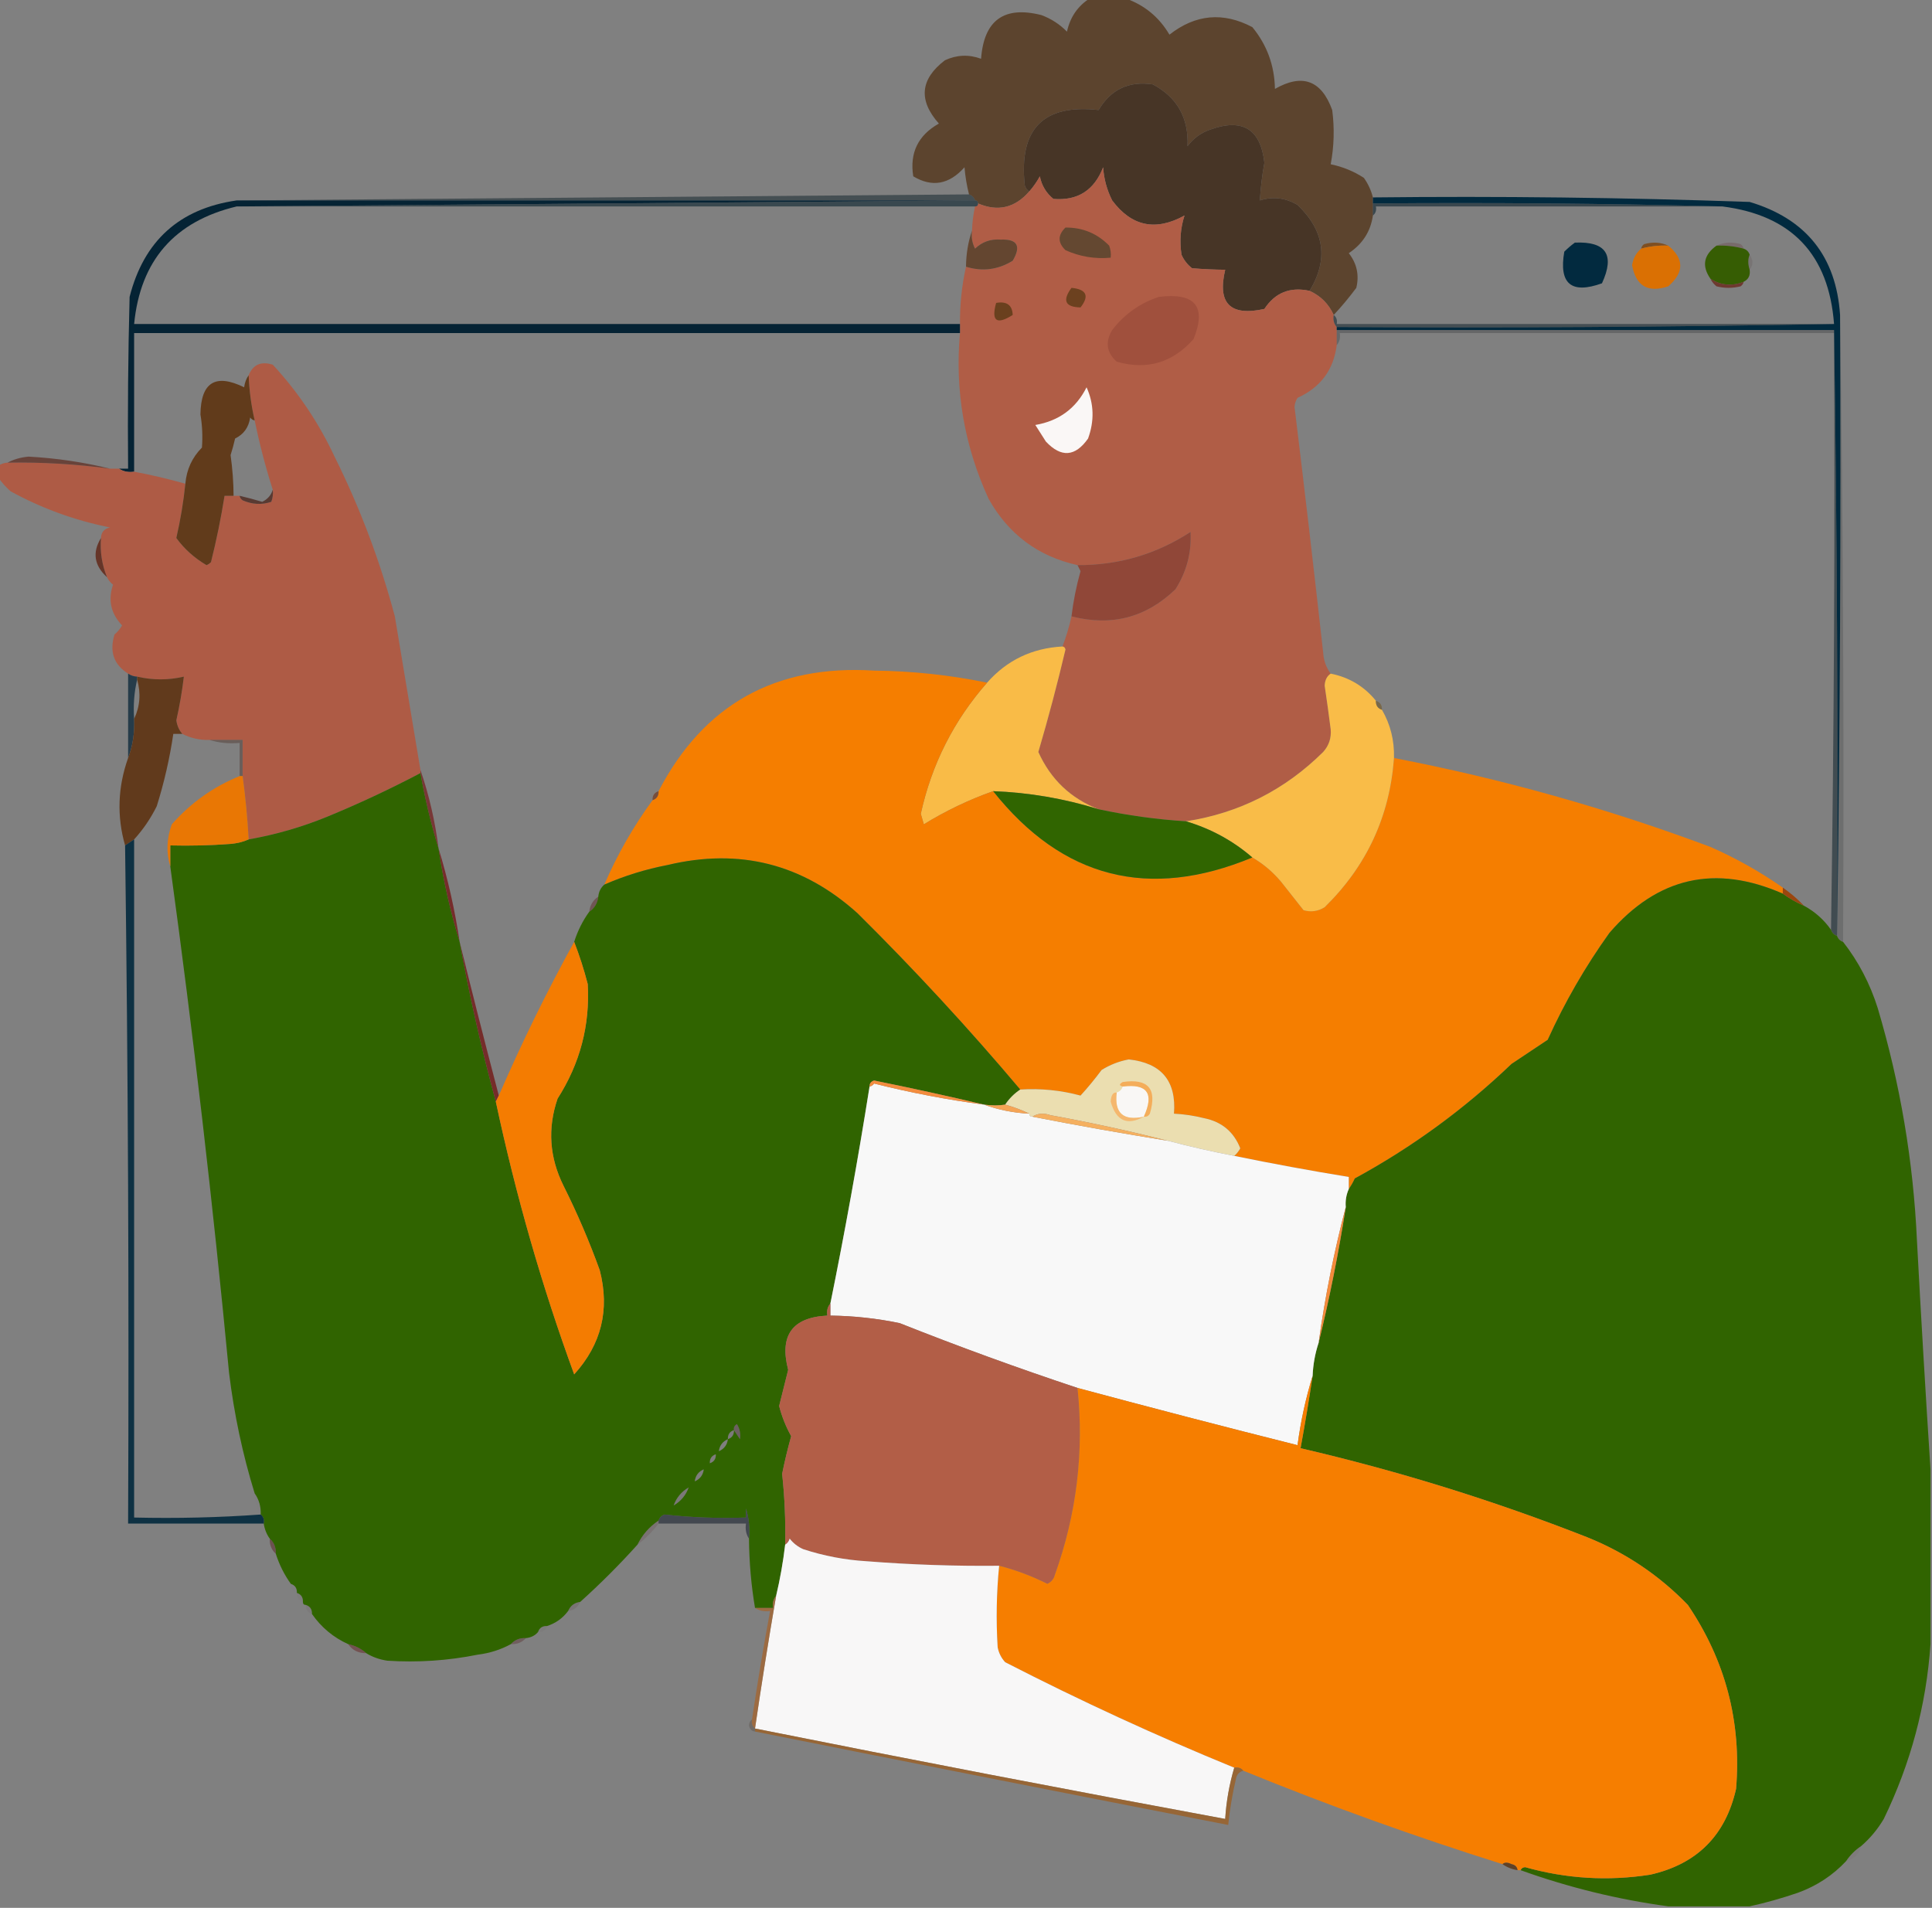 <?xml version="1.0" encoding="UTF-8"?>
<!DOCTYPE svg PUBLIC "-//W3C//DTD SVG 1.1//EN" "http://www.w3.org/Graphics/SVG/1.1/DTD/svg11.dtd">
<svg xmlns="http://www.w3.org/2000/svg" version="1.1" width="641px" height="633px" style="shape-rendering:geometricPrecision; text-rendering:geometricPrecision; image-rendering:optimizeQuality; fill-rule:evenodd; clip-rule:evenodd" xmlns:xlink="http://www.w3.org/1999/xlink">
<rect width="100%" height="100%" fill="#808080" stroke="none"/>
<g><path style="opacity:1" fill="#5c442e" d="M 361.5,-0.5 C 365.5,-0.5 369.5,-0.5 373.5,-0.5C 379.768,1.724 384.601,5.724 388,11.5C 396.648,4.724 405.815,3.891 415.5,9C 420.356,14.9 422.856,21.733 423,29.5C 432.094,24.309 438.428,26.643 442,36.5C 442.79,42.552 442.624,48.552 441.5,54.5C 445.471,55.322 449.137,56.822 452.5,59C 453.914,60.993 454.914,63.16 455.5,65.5C 455.5,66.167 455.5,66.833 455.5,67.5C 455.5,68.833 455.5,70.167 455.5,71.5C 454.753,76.775 452.086,80.942 447.5,84C 450.18,87.423 451.013,91.256 450,95.5C 447.613,98.71 445.113,101.71 442.5,104.5C 440.833,100.833 438.167,98.167 434.5,96.5C 440.802,86.077 439.469,76.577 430.5,68C 426.491,65.616 422.324,65.116 418,66.5C 418.238,62.354 418.738,58.187 419.5,54C 418.238,42.787 412.238,39.121 401.5,43C 398.438,44.061 395.938,45.894 394,48.5C 394.416,39.156 390.583,32.322 382.5,28C 374.559,26.805 368.559,29.638 364.5,36.5C 346.137,34.449 337.971,42.783 340,61.5C 340.278,62.416 340.778,63.083 341.5,63.5C 336.745,68.979 331.079,70.312 324.5,67.5C 324.5,66.833 324.167,66.5 323.5,66.5C 323.167,65.5 322.5,64.833 321.5,64.5C 320.759,61.587 320.259,58.587 320,55.5C 314.897,61.233 309.231,62.233 303,58.5C 301.764,50.724 304.598,44.891 311.5,41C 304.637,33.264 305.304,26.264 313.5,20C 317.439,18.176 321.439,18.009 325.5,19.5C 326.453,6.708 333.12,1.874 345.5,5C 348.759,6.211 351.592,8.044 354,10.5C 355.043,5.721 357.543,2.054 361.5,-0.5 Z"/></g>
<g><path style="opacity:1" fill="#473526" d="M 434.5,96.5 C 428.043,95.088 423.043,97.088 419.5,102.5C 408.166,105.016 403.833,100.683 406.5,89.5C 403.003,89.472 399.336,89.306 395.5,89C 393.951,87.786 392.785,86.286 392,84.5C 391.321,79.978 391.654,75.644 393,71.5C 383.441,76.792 375.441,75.125 369,66.5C 367.257,63.043 366.257,59.377 366,55.5C 363.031,63.16 357.531,66.66 349.5,66C 347.106,64.048 345.606,61.548 345,58.5C 344.003,60.323 342.836,61.99 341.5,63.5C 340.778,63.083 340.278,62.416 340,61.5C 337.971,42.783 346.137,34.449 364.5,36.5C 368.559,29.638 374.559,26.805 382.5,28C 390.583,32.322 394.416,39.156 394,48.5C 395.938,45.894 398.438,44.061 401.5,43C 412.238,39.121 418.238,42.787 419.5,54C 418.738,58.187 418.238,62.354 418,66.5C 422.324,65.116 426.491,65.616 430.5,68C 439.469,76.577 440.802,86.077 434.5,96.5 Z"/></g>
<g><path style="opacity:1" fill="#b05d46" d="M 434.5,96.5 C 438.167,98.167 440.833,100.833 442.5,104.5C 442.232,106.099 442.566,107.432 443.5,108.5C 443.5,108.833 443.5,109.167 443.5,109.5C 443.5,111.167 443.5,112.833 443.5,114.5C 442.464,122.713 438.131,128.546 430.5,132C 429.919,132.893 429.585,133.893 429.5,135C 432.813,162.147 435.979,189.314 439,216.5C 439.168,219.177 440.001,221.51 441.5,223.5C 440.252,224.334 439.585,225.667 439.5,227.5C 440.221,232.326 440.888,237.16 441.5,242C 441.74,244.891 440.907,247.391 439,249.5C 426.275,262.112 411.108,269.779 393.5,272.5C 383.744,271.877 374.077,270.544 364.5,268.5C 355.272,264.941 348.606,258.608 344.5,249.5C 347.812,238.251 350.812,226.918 353.5,215.5C 353.376,214.893 353.043,214.56 352.5,214.5C 353.752,211.238 354.752,207.905 355.5,204.5C 368.749,207.913 380.249,204.913 390,195.5C 393.699,189.658 395.366,183.325 395,176.5C 383.629,183.9 371.129,187.567 357.5,187.5C 344.425,184.602 334.592,177.269 328,165.5C 319.948,147.958 316.781,129.624 318.5,110.5C 318.5,109.5 318.5,108.5 318.5,107.5C 318.445,101.046 319.112,94.712 320.5,88.5C 325.97,90.171 331.136,89.504 336,86.5C 338.874,81.605 337.541,79.271 332,79.5C 328.703,79.234 325.87,80.234 323.5,82.5C 322.534,80.604 322.201,78.604 322.5,76.5C 322.575,73.794 322.908,71.127 323.5,68.5C 324.167,68.5 324.5,68.167 324.5,67.5C 331.079,70.312 336.745,68.979 341.5,63.5C 342.836,61.99 344.003,60.323 345,58.5C 345.606,61.548 347.106,64.048 349.5,66C 357.531,66.66 363.031,63.16 366,55.5C 366.257,59.377 367.257,63.043 369,66.5C 375.441,75.125 383.441,76.792 393,71.5C 391.654,75.644 391.321,79.978 392,84.5C 392.785,86.286 393.951,87.786 395.5,89C 399.336,89.306 403.003,89.472 406.5,89.5C 403.833,100.683 408.166,105.016 419.5,102.5C 423.043,97.088 428.043,95.088 434.5,96.5 Z"/></g>
<g><path style="opacity:0.463" fill="#001620" d="M 321.5,64.5 C 322.5,64.833 323.167,65.5 323.5,66.5C 241.833,66.5 160.167,66.5 78.5,66.5C 159.5,65.833 240.5,65.167 321.5,64.5 Z"/></g>
<g><path style="opacity:0.557" fill="#001b28" d="M 323.5,66.5 C 324.167,66.5 324.5,66.833 324.5,67.5C 324.5,68.167 324.167,68.5 323.5,68.5C 241.833,68.5 160.167,68.5 78.5,68.5C 160.167,67.833 241.833,67.167 323.5,66.5 Z"/></g>
<g><path style="opacity:0.557" fill="#001a27" d="M 455.5,67.5 C 494.337,67.168 533.004,67.501 571.5,68.5C 533.167,68.5 494.833,68.5 456.5,68.5C 456.737,69.791 456.404,70.791 455.5,71.5C 455.5,70.167 455.5,68.833 455.5,67.5 Z"/></g>
<g><path style="opacity:1" fill="#644831" d="M 353.5,75.5 C 359.194,75.453 364.027,77.453 368,81.5C 368.49,82.793 368.657,84.127 368.5,85.5C 363.258,85.977 358.258,85.144 353.5,83C 350.914,80.506 350.914,78.006 353.5,75.5 Z"/></g>
<g><path style="opacity:1" fill="#644630" d="M 322.5,76.5 C 322.201,78.604 322.534,80.604 323.5,82.5C 325.87,80.234 328.703,79.234 332,79.5C 337.541,79.271 338.874,81.605 336,86.5C 331.136,89.504 325.97,90.171 320.5,88.5C 320.539,84.267 321.205,80.267 322.5,76.5 Z"/></g>
<g><path style="opacity:0.78" fill="#7f4207" d="M 553.5,81.5 C 550.43,81.368 547.43,81.701 544.5,82.5C 544.611,81.883 544.944,81.383 545.5,81C 548.367,80.199 551.034,80.366 553.5,81.5 Z"/></g>
<g><path style="opacity:1" fill="#022a3f" d="M 522.5,80.5 C 532.855,80.038 535.855,84.538 531.5,94C 521.32,97.66 517.154,94.16 519,83.5C 520.145,82.364 521.312,81.364 522.5,80.5 Z"/></g>
<g><path style="opacity:1" fill="#da7003" d="M 553.5,81.5 C 558.807,85.876 558.807,90.376 553.5,95C 546.761,97.249 542.761,94.915 541.5,88C 541.859,85.704 542.859,83.871 544.5,82.5C 547.43,81.701 550.43,81.368 553.5,81.5 Z"/></g>
<g><path style="opacity:1" fill="#365d03" d="M 569.5,81.5 C 572.57,81.368 575.57,81.701 578.5,82.5C 579.5,82.833 580.167,83.5 580.5,84.5C 579.904,85.935 579.904,87.602 580.5,89.5C 580.771,91.38 580.104,92.713 578.5,93.5C 574.615,95.016 570.948,94.683 567.5,92.5C 564.546,88.261 565.213,84.595 569.5,81.5 Z"/></g>
<g><path style="opacity:0.188" fill="#571514" d="M 569.5,81.5 C 571.966,80.366 574.633,80.199 577.5,81C 578.056,81.383 578.389,81.883 578.5,82.5C 575.57,81.701 572.57,81.368 569.5,81.5 Z"/></g>
<g><path style="opacity:0.999" fill="#012a3f" d="M 455.5,65.5 C 497.201,65.034 538.867,65.534 580.5,67C 599.207,72.599 609.207,85.099 610.5,104.5C 610.833,173.335 610.499,242.002 609.5,310.5C 609.832,243.331 609.499,176.331 608.5,109.5C 553.5,109.5 498.5,109.5 443.5,109.5C 443.5,109.167 443.5,108.833 443.5,108.5C 498.669,108.832 553.669,108.499 608.5,107.5C 606.766,84.432 594.432,71.432 571.5,68.5C 533.004,67.501 494.337,67.168 455.5,67.5C 455.5,66.833 455.5,66.167 455.5,65.5 Z"/></g>
<g><path style="opacity:0.102" fill="#34110d" d="M 580.5,84.5 C 581.72,86.284 581.72,87.95 580.5,89.5C 579.904,87.602 579.904,85.935 580.5,84.5 Z"/></g>
<g><path style="opacity:0.999" fill="#052334" d="M 78.5,66.5 C 160.167,66.5 241.833,66.5 323.5,66.5C 241.833,67.167 160.167,67.833 78.5,68.5C 57.897,73.436 46.563,86.436 44.5,107.5C 135.833,107.5 227.167,107.5 318.5,107.5C 318.5,108.5 318.5,109.5 318.5,110.5C 227.167,110.5 135.833,110.5 44.5,110.5C 44.5,125.833 44.5,141.167 44.5,156.5C 42.585,156.784 40.919,156.451 39.5,155.5C 40.5,155.5 41.5,155.5 42.5,155.5C 42.333,136.497 42.5,117.497 43,98.5C 47.731,79.894 59.565,69.228 78.5,66.5 Z"/></g>
<g><path style="opacity:0.753" fill="#682215" d="M 567.5,92.5 C 570.948,94.683 574.615,95.016 578.5,93.5C 578.389,94.117 578.056,94.617 577.5,95C 574.833,95.667 572.167,95.667 569.5,95C 568.619,94.292 567.953,93.458 567.5,92.5 Z"/></g>
<g><path style="opacity:1" fill="#6c411f" d="M 355.5,95.5 C 360.493,95.997 361.493,98.164 358.5,102C 353.4,101.887 352.4,99.721 355.5,95.5 Z"/></g>
<g><path style="opacity:1" fill="#a0503d" d="M 384.5,98.5 C 396.548,97.018 400.381,101.685 396,112.5C 389.026,120.367 380.526,122.867 370.5,120C 367.136,116.974 366.636,113.474 369,109.5C 373.097,104.212 378.264,100.546 384.5,98.5 Z"/></g>
<g><path style="opacity:1" fill="#6a401e" d="M 330.5,100.5 C 334.029,99.889 335.862,101.223 336,104.5C 330.648,107.877 328.815,106.544 330.5,100.5 Z"/></g>
<g><path style="opacity:0.467" fill="#021622" d="M 442.5,104.5 C 443.404,105.209 443.737,106.209 443.5,107.5C 498.5,107.5 553.5,107.5 608.5,107.5C 553.669,108.499 498.669,108.832 443.5,108.5C 442.566,107.432 442.232,106.099 442.5,104.5 Z"/></g>
<g><path style="opacity:0.2" fill="#00090e" d="M 443.5,109.5 C 498.5,109.5 553.5,109.5 608.5,109.5C 608.5,109.833 608.5,110.167 608.5,110.5C 553.833,110.5 499.167,110.5 444.5,110.5C 444.768,112.099 444.434,113.432 443.5,114.5C 443.5,112.833 443.5,111.167 443.5,109.5 Z"/></g>
<g><path style="opacity:0.145" fill="#01070b" d="M 610.5,104.5 C 611.499,173.665 611.833,242.998 611.5,312.5C 610.5,312.167 609.833,311.5 609.5,310.5C 610.499,242.002 610.833,173.335 610.5,104.5 Z"/></g>
<g><path style="opacity:0.498" fill="#021824" d="M 608.5,109.5 C 609.499,176.331 609.832,243.331 609.5,310.5C 608.5,310.167 607.833,309.5 607.5,308.5C 608.499,242.669 608.832,176.669 608.5,110.5C 608.5,110.167 608.5,109.833 608.5,109.5 Z"/></g>
<g><path style="opacity:1" fill="#ae5b45" d="M 139.5,255.5 C 139.5,255.833 139.5,256.167 139.5,256.5C 129.439,261.804 119.106,266.637 108.5,271C 100.089,274.436 91.423,276.936 82.5,278.5C 82.108,271.454 81.441,264.454 80.5,257.5C 80.5,253.5 80.5,249.5 80.5,245.5C 76.833,245.5 73.167,245.5 69.5,245.5C 66.303,245.595 63.303,244.928 60.5,243.5C 59.425,242.287 58.759,240.787 58.5,239C 59.595,234.142 60.428,229.309 61,224.5C 55.879,225.702 50.712,225.702 45.5,224.5C 44.391,224.443 43.391,224.11 42.5,223.5C 37.743,220.508 36.243,216.175 38,210.5C 39.022,209.646 39.855,208.646 40.5,207.5C 36.775,203.579 35.775,199.079 37.5,194C 36.62,193.292 35.953,192.458 35.5,191.5C 33.817,187.364 33.15,183.031 33.5,178.5C 33.574,176.589 34.574,175.422 36.5,175C 24.843,172.674 13.843,168.674 3.5,163C 1.93,161.603 0.596,160.103 -0.5,158.5C -0.5,157.167 -0.5,155.833 -0.5,154.5C 0.391,153.89 1.391,153.557 2.5,153.5C 13.893,153.303 25.226,153.97 36.5,155.5C 37.5,155.5 38.5,155.5 39.5,155.5C 40.919,156.451 42.585,156.784 44.5,156.5C 50.251,157.583 55.918,158.916 61.5,160.5C 60.873,166.555 59.873,172.555 58.5,178.5C 61.109,182.099 64.442,185.099 68.5,187.5C 69.086,187.291 69.586,186.957 70,186.5C 71.825,179.205 73.325,171.872 74.5,164.5C 75.5,164.5 76.5,164.5 77.5,164.5C 78.167,164.5 78.833,164.5 79.5,164.5C 79.611,165.117 79.944,165.617 80.5,166C 83.688,167.383 86.855,167.549 90,166.5C 90.49,165.207 90.657,163.873 90.5,162.5C 88.091,154.939 86.091,147.273 84.5,139.5C 83.352,134.57 82.685,129.57 82.5,124.5C 83.957,120.951 86.623,119.784 90.5,121C 98.9,130.075 105.734,140.242 111,151.5C 119.441,168.489 126.108,186.156 131,204.5C 133.842,221.551 136.675,238.551 139.5,255.5 Z"/></g>
<g><path style="opacity:1" fill="#613b1b" d="M 82.5,124.5 C 82.685,129.57 83.352,134.57 84.5,139.5C 83.883,139.389 83.383,139.056 83,138.5C 82.545,141.757 80.879,144.091 78,145.5C 77.578,147.355 77.078,149.189 76.5,151C 77.141,155.559 77.474,160.059 77.5,164.5C 76.5,164.5 75.5,164.5 74.5,164.5C 73.325,171.872 71.825,179.205 70,186.5C 69.586,186.957 69.086,187.291 68.5,187.5C 64.442,185.099 61.109,182.099 58.5,178.5C 59.873,172.555 60.873,166.555 61.5,160.5C 61.897,155.798 63.73,151.798 67,148.5C 67.281,144.838 67.115,141.171 66.5,137.5C 66.655,126.835 71.488,123.835 81,128.5C 81.21,126.942 81.71,125.609 82.5,124.5 Z"/></g>
<g><path style="opacity:1" fill="#faf7f6" d="M 360.5,128.5 C 362.967,133.962 363.134,139.629 361,145.5C 356.735,151.567 352.068,151.901 347,146.5C 345.833,144.667 344.667,142.833 343.5,141C 351.316,139.675 356.983,135.508 360.5,128.5 Z"/></g>
<g><path style="opacity:0.765" fill="#613125" d="M 36.5,155.5 C 25.226,153.97 13.893,153.303 2.5,153.5C 4.586,152.391 6.92,151.724 9.5,151.5C 18.759,152.013 27.759,153.346 36.5,155.5 Z"/></g>
<g><path style="opacity:0.792" fill="#4e271e" d="M 90.5,162.5 C 90.657,163.873 90.49,165.207 90,166.5C 86.855,167.549 83.688,167.383 80.5,166C 79.944,165.617 79.611,165.117 79.5,164.5C 82.003,165.084 84.503,165.751 87,166.5C 88.771,165.653 89.937,164.32 90.5,162.5 Z"/></g>
<g><path style="opacity:1" fill="#904738" d="M 355.5,204.5 C 356.115,199.424 357.115,194.424 358.5,189.5C 358.137,188.817 357.804,188.15 357.5,187.5C 371.129,187.567 383.629,183.9 395,176.5C 395.366,183.325 393.699,189.658 390,195.5C 380.249,204.913 368.749,207.913 355.5,204.5 Z"/></g>
<g><path style="opacity:0.988" fill="#653427" d="M 33.5,178.5 C 33.15,183.031 33.817,187.364 35.5,191.5C 31.243,187.631 30.576,183.298 33.5,178.5 Z"/></g>
<g><path style="opacity:1" fill="#f9bb47" d="M 352.5,214.5 C 353.043,214.56 353.376,214.893 353.5,215.5C 350.812,226.918 347.812,238.251 344.5,249.5C 348.606,258.608 355.272,264.941 364.5,268.5C 353.099,264.953 341.432,262.953 329.5,262.5C 321.46,265.353 313.793,269.02 306.5,273.5C 306.167,272.333 305.833,271.167 305.5,270C 309.125,253.564 316.459,239.064 327.5,226.5C 334.079,219.045 342.412,215.045 352.5,214.5 Z"/></g>
<g><path style="opacity:1" fill="#f57e00" d="M 327.5,226.5 C 316.459,239.064 309.125,253.564 305.5,270C 305.833,271.167 306.167,272.333 306.5,273.5C 313.793,269.02 321.46,265.353 329.5,262.5C 352.497,291.417 381.163,298.75 415.5,284.5C 419.067,286.557 422.234,289.223 425,292.5C 427.5,295.667 430,298.833 432.5,302C 434.971,302.706 437.305,302.373 439.5,301C 453.435,287.341 461.101,270.841 462.5,251.5C 498.331,258.388 533.331,268.221 567.5,281C 576.013,284.752 584.013,289.252 591.5,294.5C 591.5,295.167 591.5,295.833 591.5,296.5C 569.125,286.681 549.959,291.015 534,309.5C 526.016,320.63 519.183,332.463 513.5,345C 509.5,347.667 505.5,350.333 501.5,353C 485.85,367.986 468.516,380.652 449.5,391C 448.915,392.302 448.249,393.469 447.5,394.5C 447.5,393.167 447.5,391.833 447.5,390.5C 434.786,388.424 422.12,386.091 409.5,383.5C 410.278,382.844 410.944,382.011 411.5,381C 409.343,375.513 405.343,372.18 399.5,371C 396.207,370.174 392.874,369.674 389.5,369.5C 390.346,358.676 385.346,352.676 374.5,351.5C 371.298,352.099 368.298,353.266 365.5,355C 363.265,358.005 360.932,360.838 358.5,363.5C 351.965,361.73 345.298,361.064 338.5,361.5C 321.442,341.269 303.442,321.769 284.5,303C 266.361,286.636 245.361,281.303 221.5,287C 214.221,288.401 207.221,290.568 200.5,293.5C 204.825,283.507 210.159,274.174 216.5,265.5C 217.906,265.027 218.573,264.027 218.5,262.5C 233.443,233.768 257.276,220.435 290,222.5C 302.648,222.628 315.148,223.961 327.5,226.5 Z"/></g>
<g><path style="opacity:1" fill="#f9bc48" d="M 441.5,223.5 C 447.626,224.725 452.626,227.725 456.5,232.5C 456.427,234.027 457.094,235.027 458.5,235.5C 461.315,240.327 462.648,245.66 462.5,251.5C 461.101,270.841 453.435,287.341 439.5,301C 437.305,302.373 434.971,302.706 432.5,302C 430,298.833 427.5,295.667 425,292.5C 422.234,289.223 419.067,286.557 415.5,284.5C 409.099,278.963 401.766,274.963 393.5,272.5C 411.108,269.779 426.275,262.112 439,249.5C 440.907,247.391 441.74,244.891 441.5,242C 440.888,237.16 440.221,232.326 439.5,227.5C 439.585,225.667 440.252,224.334 441.5,223.5 Z"/></g>
<g><path style="opacity:0.749" fill="#092638" d="M 42.5,223.5 C 43.391,224.11 44.391,224.443 45.5,224.5C 45.5,224.833 45.5,225.167 45.5,225.5C 44.515,229.634 44.182,233.968 44.5,238.5C 44.72,243.1 44.054,247.433 42.5,251.5C 42.5,242.167 42.5,232.833 42.5,223.5 Z"/></g>
<g><path style="opacity:1" fill="#613a1c" d="M 45.5,224.5 C 50.712,225.702 55.879,225.702 61,224.5C 60.428,229.309 59.595,234.142 58.5,239C 58.759,240.787 59.425,242.287 60.5,243.5C 59.5,243.5 58.5,243.5 57.5,243.5C 56.301,251.629 54.468,259.629 52,267.5C 49.971,271.58 47.471,275.246 44.5,278.5C 43.5,279.167 42.5,279.833 41.5,280.5C 38.733,270.843 39.066,261.177 42.5,251.5C 44.054,247.433 44.72,243.1 44.5,238.5C 46.458,234.377 46.791,230.043 45.5,225.5C 45.5,225.167 45.5,224.833 45.5,224.5 Z"/></g>
<g><path style="opacity:0.58" fill="#725724" d="M 456.5,232.5 C 457.906,232.973 458.573,233.973 458.5,235.5C 457.094,235.027 456.427,234.027 456.5,232.5 Z"/></g>
<g><path style="opacity:0.365" fill="#44241b" d="M 69.5,245.5 C 73.167,245.5 76.833,245.5 80.5,245.5C 80.5,249.5 80.5,253.5 80.5,257.5C 80.167,257.5 79.833,257.5 79.5,257.5C 79.5,253.833 79.5,250.167 79.5,246.5C 75.958,246.813 72.625,246.479 69.5,245.5 Z"/></g>
<g><path style="opacity:1" fill="#306400" d="M 139.5,256.5 C 141.009,265.066 143.009,273.4 145.5,281.5C 147.074,292.117 149.407,302.451 152.5,312.5C 155.753,330.448 159.753,348.115 164.5,365.5C 171.153,396.671 179.82,426.838 190.5,456C 199.526,446.061 202.36,434.561 199,421.5C 195.551,411.935 191.551,402.601 187,393.5C 182.279,384.04 181.613,374.374 185,364.5C 192.442,352.853 195.775,340.186 195,326.5C 193.765,321.709 192.265,317.042 190.5,312.5C 191.659,308.849 193.326,305.515 195.5,302.5C 197.25,301.341 198.25,299.674 198.5,297.5C 198.66,295.847 199.326,294.514 200.5,293.5C 207.221,290.568 214.221,288.401 221.5,287C 245.361,281.303 266.361,286.636 284.5,303C 303.442,321.769 321.442,341.269 338.5,361.5C 336.527,362.806 334.861,364.473 333.5,366.5C 331.374,366.85 329.041,366.85 326.5,366.5C 314.501,363.665 302.335,360.998 290,358.5C 288.97,358.836 288.47,359.503 288.5,360.5C 284.675,384.621 280.342,408.621 275.5,432.5C 274.566,433.568 274.232,434.901 274.5,436.5C 262.866,437.077 258.532,443.077 261.5,454.5C 260.514,458.482 259.514,462.482 258.5,466.5C 259.425,470.059 260.758,473.393 262.5,476.5C 261.338,480.648 260.338,484.815 259.5,489C 260.341,496.811 260.674,504.644 260.5,512.5C 259.828,518.22 258.828,523.887 257.5,529.5C 256.566,530.568 256.232,531.901 256.5,533.5C 254.5,533.5 252.5,533.5 250.5,533.5C 249.238,526.031 248.571,518.365 248.5,510.5C 248.813,506.958 248.479,503.625 247.5,500.5C 246.237,492.934 245.57,485.268 245.5,477.5C 245.785,475.712 245.452,474.045 244.5,472.5C 243.702,472.957 243.369,473.624 243.5,474.5C 242.094,474.973 241.427,475.973 241.5,477.5C 239.738,478.262 238.738,479.596 238.5,481.5C 238.5,482.167 238.167,482.5 237.5,482.5C 236.094,482.973 235.427,483.973 235.5,485.5C 235.167,486.5 234.5,487.167 233.5,487.5C 231.738,488.262 230.738,489.596 230.5,491.5C 230.167,492.5 229.5,493.167 228.5,493.5C 226.086,494.911 224.419,496.911 223.5,499.5C 222.833,500.833 221.833,501.833 220.5,502.5C 219.5,502.833 218.833,503.5 218.5,504.5C 215.427,506.569 213.094,509.236 211.5,512.5C 205.5,519.167 199.167,525.5 192.5,531.5C 190.596,531.738 189.262,532.738 188.5,534.5C 186.704,536.9 184.37,538.567 181.5,539.5C 179.973,539.427 178.973,540.094 178.5,541.5C 177.486,542.674 176.153,543.34 174.5,543.5C 172.447,543.402 170.78,544.069 169.5,545.5C 166.158,547.335 162.491,548.502 158.5,549C 148.577,550.99 138.577,551.657 128.5,551C 125.896,550.61 123.562,549.776 121.5,548.5C 119.819,546.992 117.819,545.992 115.5,545.5C 110.619,543.291 106.619,539.957 103.5,535.5C 103.573,533.973 102.906,532.973 101.5,532.5C 100.833,532.5 100.5,532.167 100.5,531.5C 100.573,529.973 99.906,528.973 98.5,528.5C 98.573,526.973 97.906,525.973 96.5,525.5C 94.326,522.485 92.659,519.151 91.5,515.5C 91.598,513.447 90.931,511.78 89.5,510.5C 88.463,509.07 87.796,507.403 87.5,505.5C 87.737,504.209 87.404,503.209 86.5,502.5C 86.591,499.848 85.924,497.515 84.5,495.5C 80.502,482.551 77.669,469.217 76,455.5C 70.649,399.36 64.149,343.36 56.5,287.5C 56.5,285.167 56.5,282.833 56.5,280.5C 63.175,280.666 69.842,280.5 76.5,280C 78.708,279.809 80.708,279.309 82.5,278.5C 91.423,276.936 100.089,274.436 108.5,271C 119.106,266.637 129.439,261.804 139.5,256.5 Z M 243.5,474.5 C 244.167,475.5 244.833,476.5 245.5,477.5C 245.57,485.268 246.237,492.934 247.5,500.5C 247.5,501.5 247.5,502.5 247.5,503.5C 238.318,503.827 229.318,503.493 220.5,502.5C 221.833,501.833 222.833,500.833 223.5,499.5C 225.914,498.089 227.581,496.089 228.5,493.5C 229.5,493.167 230.167,492.5 230.5,491.5C 232.262,490.738 233.262,489.404 233.5,487.5C 234.5,487.167 235.167,486.5 235.5,485.5C 236.906,485.027 237.573,484.027 237.5,482.5C 238.167,482.5 238.5,482.167 238.5,481.5C 240.262,480.738 241.262,479.404 241.5,477.5C 242.906,477.027 243.573,476.027 243.5,474.5 Z"/></g>
<g><path style="opacity:1" fill="#e97704" d="M 79.5,257.5 C 79.833,257.5 80.167,257.5 80.5,257.5C 81.441,264.454 82.108,271.454 82.5,278.5C 80.708,279.309 78.708,279.809 76.5,280C 69.842,280.5 63.175,280.666 56.5,280.5C 56.5,282.833 56.5,285.167 56.5,287.5C 55.1,282.899 55.267,278.232 57,273.5C 63.286,266.369 70.786,261.035 79.5,257.5 Z"/></g>
<g><path style="opacity:0.706" fill="#741917" d="M 139.5,255.5 C 142.373,263.849 144.373,272.516 145.5,281.5C 143.009,273.4 141.009,265.066 139.5,256.5C 139.5,256.167 139.5,255.833 139.5,255.5 Z"/></g>
<g><path style="opacity:1" fill="#306500" d="M 329.5,262.5 C 341.432,262.953 353.099,264.953 364.5,268.5C 374.077,270.544 383.744,271.877 393.5,272.5C 401.766,274.963 409.099,278.963 415.5,284.5C 381.163,298.75 352.497,291.417 329.5,262.5 Z"/></g>
<g><path style="opacity:0.596" fill="#702d0e" d="M 218.5,262.5 C 218.573,264.027 217.906,265.027 216.5,265.5C 216.427,263.973 217.094,262.973 218.5,262.5 Z"/></g>
<g><path style="opacity:0.89" fill="#00283c" d="M 44.5,278.5 C 44.5,353.5 44.5,428.5 44.5,503.5C 58.677,503.829 72.677,503.496 86.5,502.5C 87.404,503.209 87.737,504.209 87.5,505.5C 72.5,505.5 57.5,505.5 42.5,505.5C 42.83,430.429 42.497,355.429 41.5,280.5C 42.5,279.833 43.5,279.167 44.5,278.5 Z"/></g>
<g><path style="opacity:0.812" fill="#741918" d="M 145.5,281.5 C 148.593,291.549 150.926,301.883 152.5,312.5C 149.407,302.451 147.074,292.117 145.5,281.5 Z"/></g>
<g><path style="opacity:1" fill="#306400" d="M 591.5,296.5 C 593.663,298.083 595.996,299.416 598.5,300.5C 602.12,302.453 605.12,305.119 607.5,308.5C 607.833,309.5 608.5,310.167 609.5,310.5C 609.833,311.5 610.5,312.167 611.5,312.5C 616.609,319.046 620.442,326.38 623,334.5C 630.465,359.625 634.799,385.291 636,411.5C 637.363,436.999 638.863,462.332 640.5,487.5C 640.5,506.833 640.5,526.167 640.5,545.5C 639.11,565.721 633.943,585.054 625,603.5C 622.958,606.94 620.458,609.94 617.5,612.5C 615.5,613.833 613.833,615.5 612.5,617.5C 608.088,622.219 602.755,625.719 596.5,628C 591.126,629.84 585.793,631.34 580.5,632.5C 571.5,632.5 562.5,632.5 553.5,632.5C 536.759,630.232 520.426,626.232 504.5,620.5C 504.735,619.903 505.235,619.57 506,619.5C 519.667,623.345 533.5,624.179 547.5,622C 563,618.5 572.5,609 576,593.5C 577.814,571.277 572.48,550.944 560,532.5C 550.472,522.646 539.305,515.146 526.5,510C 495.541,497.844 463.874,488.011 431.5,480.5C 432.962,472.521 434.296,464.521 435.5,456.5C 435.659,452.709 436.325,449.042 437.5,445.5C 441.118,430.744 444.118,415.744 446.5,400.5C 446.325,398.379 446.659,396.379 447.5,394.5C 448.249,393.469 448.915,392.302 449.5,391C 468.516,380.652 485.85,367.986 501.5,353C 505.5,350.333 509.5,347.667 513.5,345C 519.183,332.463 526.016,320.63 534,309.5C 549.959,291.015 569.125,286.681 591.5,296.5 Z"/></g>
<g><path style="opacity:1" fill="#9b460e" d="M 591.5,294.5 C 594.06,296.273 596.393,298.273 598.5,300.5C 595.996,299.416 593.663,298.083 591.5,296.5C 591.5,295.833 591.5,295.167 591.5,294.5 Z"/></g>
<g><path style="opacity:0.392" fill="#581512" d="M 198.5,297.5 C 198.25,299.674 197.25,301.341 195.5,302.5C 195.75,300.326 196.75,298.659 198.5,297.5 Z"/></g>
<g><path style="opacity:0.812" fill="#731917" d="M 152.5,312.5 C 156.706,329.53 161.04,346.53 165.5,363.5C 165.167,364.167 164.833,364.833 164.5,365.5C 159.753,348.115 155.753,330.448 152.5,312.5 Z"/></g>
<g><path style="opacity:1" fill="#f47c01" d="M 190.5,312.5 C 192.265,317.042 193.765,321.709 195,326.5C 195.775,340.186 192.442,352.853 185,364.5C 181.613,374.374 182.279,384.04 187,393.5C 191.551,402.601 195.551,411.935 199,421.5C 202.36,434.561 199.526,446.061 190.5,456C 179.82,426.838 171.153,396.671 164.5,365.5C 164.833,364.833 165.167,364.167 165.5,363.5C 173.053,346.062 181.386,329.062 190.5,312.5 Z"/></g>
<g><path style="opacity:1" fill="#ebdeb0" d="M 409.5,383.5 C 401.997,382.069 394.663,380.402 387.5,378.5C 374.727,375.243 361.727,372.41 348.5,370C 346.288,369.211 344.288,369.378 342.5,370.5C 341.833,370.5 341.5,370.167 341.5,369.5C 338.913,368.251 336.246,367.251 333.5,366.5C 334.861,364.473 336.527,362.806 338.5,361.5C 345.298,361.064 351.965,361.73 358.5,363.5C 360.932,360.838 363.265,358.005 365.5,355C 368.298,353.266 371.298,352.099 374.5,351.5C 385.346,352.676 390.346,358.676 389.5,369.5C 392.874,369.674 396.207,370.174 399.5,371C 405.343,372.18 409.343,375.513 411.5,381C 410.944,382.011 410.278,382.844 409.5,383.5 Z"/></g>
<g><path style="opacity:1" fill="#f9f7f5" d="M 379.5,370.5 C 372.67,372 369.67,369.333 370.5,362.5C 371.5,362.167 372.167,361.5 372.5,360.5C 380.671,359.48 383.005,362.813 379.5,370.5 Z"/></g>
<g><path style="opacity:1" fill="#f4ad5a" d="M 379.5,370.5 C 383.005,362.813 380.671,359.48 372.5,360.5C 371.262,360.19 371.262,359.69 372.5,359C 380.968,357.759 383.968,361.259 381.5,369.5C 381.043,370.298 380.376,370.631 379.5,370.5 Z"/></g>
<g><path style="opacity:1" fill="#f8f8f8" d="M 326.5,366.5 C 331.23,368.237 336.23,369.237 341.5,369.5C 341.5,370.167 341.833,370.5 342.5,370.5C 357.458,373.425 372.458,376.092 387.5,378.5C 394.663,380.402 401.997,382.069 409.5,383.5C 422.12,386.091 434.786,388.424 447.5,390.5C 447.5,391.833 447.5,393.167 447.5,394.5C 446.659,396.379 446.325,398.379 446.5,400.5C 442.625,415.207 439.625,430.207 437.5,445.5C 436.325,449.042 435.659,452.709 435.5,456.5C 433.215,463.913 431.549,471.58 430.5,479.5C 406.111,473.37 381.777,467.037 357.5,460.5C 337.638,453.904 317.971,446.737 298.5,439C 290.911,437.426 283.244,436.593 275.5,436.5C 275.5,435.167 275.5,433.833 275.5,432.5C 280.342,408.621 284.675,384.621 288.5,360.5C 289.117,360.389 289.617,360.056 290,359.5C 302.009,362.535 314.176,364.868 326.5,366.5 Z"/></g>
<g><path style="opacity:1" fill="#f48d3e" d="M 326.5,366.5 C 314.176,364.868 302.009,362.535 290,359.5C 289.617,360.056 289.117,360.389 288.5,360.5C 288.47,359.503 288.97,358.836 290,358.5C 302.335,360.998 314.501,363.665 326.5,366.5 Z"/></g>
<g><path style="opacity:1" fill="#f5a455" d="M 326.5,366.5 C 329.041,366.85 331.374,366.85 333.5,366.5C 336.246,367.251 338.913,368.251 341.5,369.5C 336.23,369.237 331.23,368.237 326.5,366.5 Z"/></g>
<g><path style="opacity:1" fill="#f5b76e" d="M 370.5,362.5 C 369.67,369.333 372.67,372 379.5,370.5C 373.964,373.573 370.297,371.906 368.5,365.5C 368.634,363.354 369.301,362.354 370.5,362.5 Z"/></g>
<g><path style="opacity:1" fill="#f5b060" d="M 342.5,370.5 C 344.288,369.378 346.288,369.211 348.5,370C 361.727,372.41 374.727,375.243 387.5,378.5C 372.458,376.092 357.458,373.425 342.5,370.5 Z"/></g>
<g><path style="opacity:1" fill="#f48b3b" d="M 446.5,400.5 C 444.118,415.744 441.118,430.744 437.5,445.5C 439.625,430.207 442.625,415.207 446.5,400.5 Z"/></g>
<g><path style="opacity:1" fill="#b25e47" d="M 275.5,432.5 C 275.5,433.833 275.5,435.167 275.5,436.5C 283.244,436.593 290.911,437.426 298.5,439C 317.971,446.737 337.638,453.904 357.5,460.5C 359.717,481.714 357.217,502.381 350,522.5C 349.632,523.91 348.799,524.91 347.5,525.5C 342.354,522.924 337.021,520.924 331.5,519.5C 316.811,519.654 302.145,519.154 287.5,518C 280.31,517.562 273.31,516.228 266.5,514C 264.714,513.215 263.214,512.049 262,510.5C 261.722,511.416 261.222,512.082 260.5,512.5C 260.674,504.644 260.341,496.811 259.5,489C 260.338,484.815 261.338,480.648 262.5,476.5C 260.758,473.393 259.425,470.059 258.5,466.5C 259.514,462.482 260.514,458.482 261.5,454.5C 258.532,443.077 262.866,437.077 274.5,436.5C 274.232,434.901 274.566,433.568 275.5,432.5 Z"/></g>
<g><path style="opacity:1" fill="#f67e00" d="M 435.5,456.5 C 434.296,464.521 432.962,472.521 431.5,480.5C 463.874,488.011 495.541,497.844 526.5,510C 539.305,515.146 550.472,522.646 560,532.5C 572.48,550.944 577.814,571.277 576,593.5C 572.5,609 563,618.5 547.5,622C 533.5,624.179 519.667,623.345 506,619.5C 505.235,619.57 504.735,619.903 504.5,620.5C 504.167,620.5 503.833,620.5 503.5,620.5C 503.38,619.414 502.713,618.747 501.5,618.5C 500.185,617.846 499.185,617.846 498.5,618.5C 469.312,609.329 440.645,598.995 412.5,587.5C 411.791,586.596 410.791,586.263 409.5,586.5C 383.779,575.977 358.445,564.31 333.5,551.5C 332.194,550.088 331.36,548.421 331,546.5C 330.448,537.487 330.615,528.487 331.5,519.5C 337.021,520.924 342.354,522.924 347.5,525.5C 348.799,524.91 349.632,523.91 350,522.5C 357.217,502.381 359.717,481.714 357.5,460.5C 381.777,467.037 406.111,473.37 430.5,479.5C 431.549,471.58 433.215,463.913 435.5,456.5 Z"/></g>
<g><path style="opacity:0.271" fill="#380e0c" d="M 245.5,477.5 C 244.833,476.5 244.167,475.5 243.5,474.5C 243.369,473.624 243.702,472.957 244.5,472.5C 245.452,474.045 245.785,475.712 245.5,477.5 Z"/></g>
<g><path style="opacity:0.043" fill="#451411" d="M 243.5,474.5 C 243.573,476.027 242.906,477.027 241.5,477.5C 241.427,475.973 242.094,474.973 243.5,474.5 Z"/></g>
<g><path style="opacity:0.004" fill="#3d120e" d="M 241.5,477.5 C 241.262,479.404 240.262,480.738 238.5,481.5C 238.738,479.596 239.738,478.262 241.5,477.5 Z"/></g>
<g><path style="opacity:0.035" fill="#441410" d="M 237.5,482.5 C 237.573,484.027 236.906,485.027 235.5,485.5C 235.427,483.973 236.094,482.973 237.5,482.5 Z"/></g>
<g><path style="opacity:0.02" fill="#411410" d="M 233.5,487.5 C 233.262,489.404 232.262,490.738 230.5,491.5C 230.738,489.596 231.738,488.262 233.5,487.5 Z"/></g>
<g><path style="opacity:0.071" fill="#451411" d="M 228.5,493.5 C 227.581,496.089 225.914,498.089 223.5,499.5C 224.419,496.911 226.086,494.911 228.5,493.5 Z"/></g>
<g><path style="opacity:0.004" fill="#3f120f" d="M 84.5,495.5 C 85.924,497.515 86.591,499.848 86.5,502.5C 85.076,500.485 84.409,498.152 84.5,495.5 Z"/></g>
<g><path style="opacity:0.6" fill="#1b2331" d="M 247.5,500.5 C 248.479,503.625 248.813,506.958 248.5,510.5C 247.549,509.081 247.216,507.415 247.5,505.5C 237.833,505.5 228.167,505.5 218.5,505.5C 218.5,505.167 218.5,504.833 218.5,504.5C 218.833,503.5 219.5,502.833 220.5,502.5C 229.318,503.493 238.318,503.827 247.5,503.5C 247.5,502.5 247.5,501.5 247.5,500.5 Z"/></g>
<g><path style="opacity:0.122" fill="#4b1613" d="M 218.5,504.5 C 218.5,504.833 218.5,505.167 218.5,505.5C 216.5,508.167 214.167,510.5 211.5,512.5C 213.094,509.236 215.427,506.569 218.5,504.5 Z"/></g>
<g><path style="opacity:1" fill="#f8f7f7" d="M 331.5,519.5 C 330.615,528.487 330.448,537.487 331,546.5C 331.36,548.421 332.194,550.088 333.5,551.5C 358.445,564.31 383.779,575.977 409.5,586.5C 407.858,592.045 406.858,597.711 406.5,603.5C 354.435,593.887 302.435,583.887 250.5,573.5C 252.647,558.803 254.981,544.136 257.5,529.5C 258.828,523.887 259.828,518.22 260.5,512.5C 261.222,512.082 261.722,511.416 262,510.5C 263.214,512.049 264.714,513.215 266.5,514C 273.31,516.228 280.31,517.562 287.5,518C 302.145,519.154 316.811,519.654 331.5,519.5 Z"/></g>
<g><path style="opacity:0.431" fill="#531412" d="M 89.5,510.5 C 90.931,511.78 91.598,513.447 91.5,515.5C 90.069,514.22 89.402,512.553 89.5,510.5 Z"/></g>
<g><path style="opacity:0.004" fill="#37110d" d="M 96.5,525.5 C 97.906,525.973 98.573,526.973 98.5,528.5C 97.094,528.027 96.427,527.027 96.5,525.5 Z"/></g>
<g><path style="opacity:0.02" fill="#3f130f" d="M 98.5,528.5 C 99.906,528.973 100.573,529.973 100.5,531.5C 99.094,531.027 98.427,530.027 98.5,528.5 Z"/></g>
<g><path style="opacity:0.098" fill="#411411" d="M 192.5,531.5 C 191.738,533.262 190.404,534.262 188.5,534.5C 189.262,532.738 190.596,531.738 192.5,531.5 Z"/></g>
<g><path style="opacity:0.043" fill="#451511" d="M 101.5,532.5 C 102.906,532.973 103.573,533.973 103.5,535.5C 102.094,535.027 101.427,534.027 101.5,532.5 Z"/></g>
<g><path style="opacity:0.031" fill="#3d110e" d="M 181.5,539.5 C 181.027,540.906 180.027,541.573 178.5,541.5C 178.973,540.094 179.973,539.427 181.5,539.5 Z"/></g>
<g><path style="opacity:0.302" fill="#4f1311" d="M 174.5,543.5 C 173.22,544.931 171.553,545.598 169.5,545.5C 170.78,544.069 172.447,543.402 174.5,543.5 Z"/></g>
<g><path style="opacity:0.427" fill="#621614" d="M 115.5,545.5 C 117.819,545.992 119.819,546.992 121.5,548.5C 118.911,548.539 116.911,547.539 115.5,545.5 Z"/></g>
<g><path style="opacity:0.702" fill="#a86228" d="M 257.5,529.5 C 254.981,544.136 252.647,558.803 250.5,573.5C 249.596,572.791 249.263,571.791 249.5,570.5C 251.284,558.465 253.284,546.465 255.5,534.5C 253.585,534.784 251.919,534.451 250.5,533.5C 252.5,533.5 254.5,533.5 256.5,533.5C 256.232,531.901 256.566,530.568 257.5,529.5 Z"/></g>
<g><path style="opacity:0.196" fill="#2b1700" d="M 249.5,570.5 C 249.263,571.791 249.596,572.791 250.5,573.5C 250.5,573.833 250.5,574.167 250.5,574.5C 249.414,574.38 248.747,573.713 248.5,572.5C 248.543,571.584 248.876,570.917 249.5,570.5 Z"/></g>
<g><path style="opacity:0.792" fill="#9d5f23" d="M 250.5,574.5 C 250.5,574.167 250.5,573.833 250.5,573.5C 302.435,583.887 354.435,593.887 406.5,603.5C 406.858,597.711 407.858,592.045 409.5,586.5C 410.791,586.263 411.791,586.596 412.5,587.5C 411.069,587.881 410.236,588.881 410,590.5C 408.842,595.457 408.008,600.457 407.5,605.5C 355.145,595.296 302.812,584.962 250.5,574.5 Z"/></g>
<g><path style="opacity:0.039" fill="#4d1813" d="M 617.5,612.5 C 616.833,615.167 615.167,616.833 612.5,617.5C 613.833,615.5 615.5,613.833 617.5,612.5 Z"/></g>
<g><path style="opacity:0.82" fill="#5b3513" d="M 503.5,620.5 C 501.597,620.204 499.93,619.537 498.5,618.5C 499.185,617.846 500.185,617.846 501.5,618.5C 502.713,618.747 503.38,619.414 503.5,620.5 Z"/></g>
</svg>
